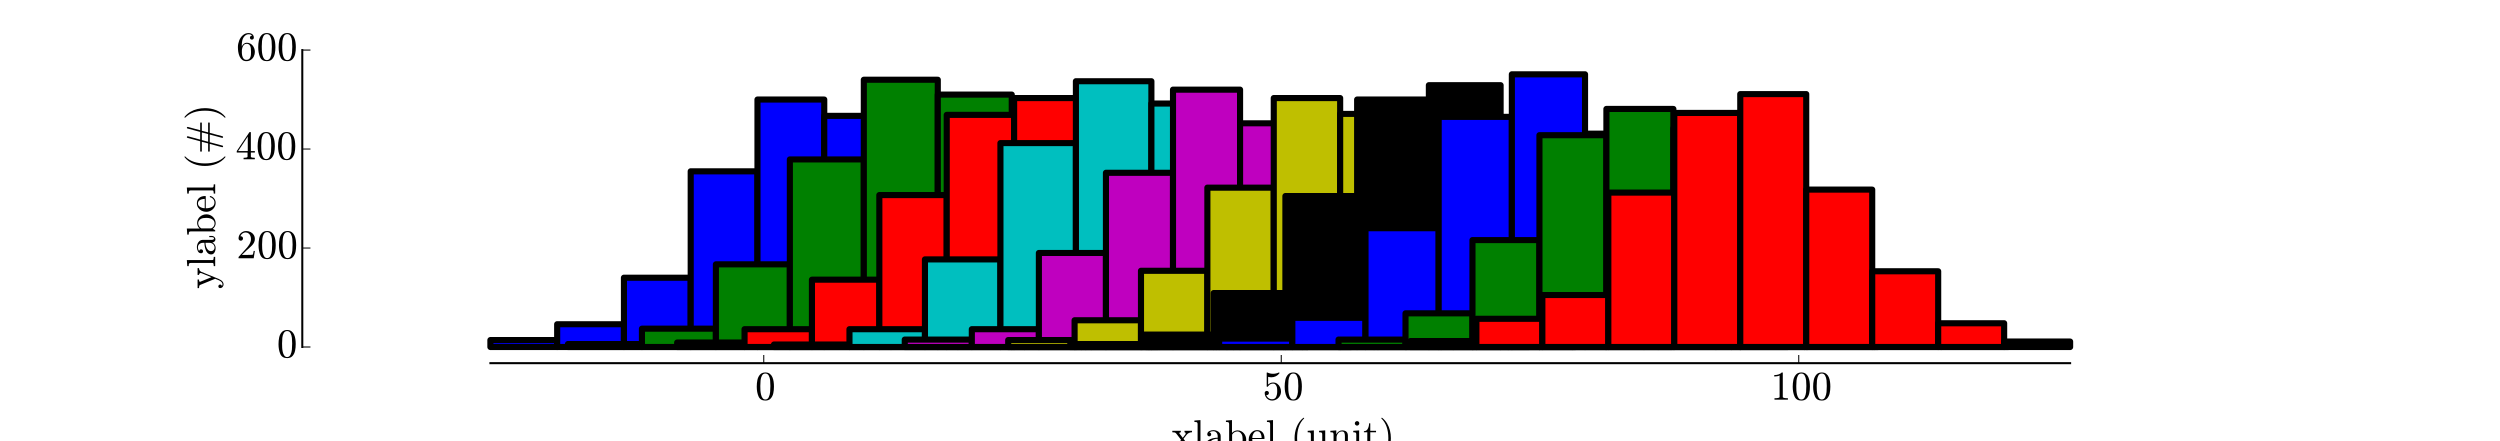 <?xml version="1.0" encoding="utf-8" standalone="no"?>
<!DOCTYPE svg PUBLIC "-//W3C//DTD SVG 1.1//EN"
  "http://www.w3.org/Graphics/SVG/1.1/DTD/svg11.dtd">
<!-- Created with matplotlib (http://matplotlib.org/) -->
<svg height="216pt" version="1.1" viewBox="0 0 1224 216" width="1224pt" xmlns="http://www.w3.org/2000/svg" xmlns:xlink="http://www.w3.org/1999/xlink">
 <defs>
  <style type="text/css">
*{stroke-linecap:butt;stroke-linejoin:round;}
  </style>
 </defs>
 <g id="figure_1">
  <g id="patch_1">
   <path d="
M0 216
L1224 216
L1224 0
L0 0
z
" style="fill:#ffffff;"/>
  </g>
  <g id="axes_1">
   <g id="patch_2">
    <path d="
M153 172.8
L1101.6 172.8
L1101.6 21.6
L153 21.6
z
" style="fill:#ffffff;"/>
   </g>
   <g id="patch_3">
    <path clip-path="url(#p1d4178a0d1)" d="
M240.099 169.892
L272.789 169.892
L272.789 166.5
L240.099 166.5
z
" style="fill:#0000ff;stroke:#000000;stroke-linejoin:miter;stroke-width:3;"/>
   </g>
   <g id="patch_4">
    <path clip-path="url(#p1d4178a0d1)" d="
M272.789 169.892
L305.479 169.892
L305.479 158.746
L272.789 158.746
z
" style="fill:#0000ff;stroke:#000000;stroke-linejoin:miter;stroke-width:3;"/>
   </g>
   <g id="patch_5">
    <path clip-path="url(#p1d4178a0d1)" d="
M305.479 169.892
L338.17 169.892
L338.17 135.969
L305.479 135.969
z
" style="fill:#0000ff;stroke:#000000;stroke-linejoin:miter;stroke-width:3;"/>
   </g>
   <g id="patch_6">
    <path clip-path="url(#p1d4178a0d1)" d="
M338.17 169.892
L370.86 169.892
L370.86 83.873
L338.17 83.873
z
" style="fill:#0000ff;stroke:#000000;stroke-linejoin:miter;stroke-width:3;"/>
   </g>
   <g id="patch_7">
    <path clip-path="url(#p1d4178a0d1)" d="
M370.86 169.892
L403.55 169.892
L403.55 48.739
L370.86 48.739
z
" style="fill:#0000ff;stroke:#000000;stroke-linejoin:miter;stroke-width:3;"/>
   </g>
   <g id="patch_8">
    <path clip-path="url(#p1d4178a0d1)" d="
M403.55 169.892
L436.241 169.892
L436.241 56.735
L403.55 56.735
z
" style="fill:#0000ff;stroke:#000000;stroke-linejoin:miter;stroke-width:3;"/>
   </g>
   <g id="patch_9">
    <path clip-path="url(#p1d4178a0d1)" d="
M436.241 169.892
L468.931 169.892
L468.931 95.019
L436.241 95.019
z
" style="fill:#0000ff;stroke:#000000;stroke-linejoin:miter;stroke-width:3;"/>
   </g>
   <g id="patch_10">
    <path clip-path="url(#p1d4178a0d1)" d="
M468.931 169.892
L501.621 169.892
L501.621 141.542
L468.931 141.542
z
" style="fill:#0000ff;stroke:#000000;stroke-linejoin:miter;stroke-width:3;"/>
   </g>
   <g id="patch_11">
    <path clip-path="url(#p1d4178a0d1)" d="
M501.621 169.892
L534.312 169.892
L534.312 158.988
L501.621 158.988
z
" style="fill:#0000ff;stroke:#000000;stroke-linejoin:miter;stroke-width:3;"/>
   </g>
   <g id="patch_12">
    <path clip-path="url(#p1d4178a0d1)" d="
M534.312 169.892
L567.002 169.892
L567.002 168.196
L534.312 168.196
z
" style="fill:#0000ff;stroke:#000000;stroke-linejoin:miter;stroke-width:3;"/>
   </g>
   <g id="patch_13">
    <path clip-path="url(#p1d4178a0d1)" d="
M278.078 169.892
L314.29 169.892
L314.29 168.438
L278.078 168.438
z
" style="fill:#008000;stroke:#000000;stroke-linejoin:miter;stroke-width:3;"/>
   </g>
   <g id="patch_14">
    <path clip-path="url(#p1d4178a0d1)" d="
M314.29 169.892
L350.503 169.892
L350.503 160.927
L314.29 160.927
z
" style="fill:#008000;stroke:#000000;stroke-linejoin:miter;stroke-width:3;"/>
   </g>
   <g id="patch_15">
    <path clip-path="url(#p1d4178a0d1)" d="
M350.503 169.892
L386.715 169.892
L386.715 129.427
L350.503 129.427
z
" style="fill:#008000;stroke:#000000;stroke-linejoin:miter;stroke-width:3;"/>
   </g>
   <g id="patch_16">
    <path clip-path="url(#p1d4178a0d1)" d="
M386.715 169.892
L422.928 169.892
L422.928 78.058
L386.715 78.058
z
" style="fill:#008000;stroke:#000000;stroke-linejoin:miter;stroke-width:3;"/>
   </g>
   <g id="patch_17">
    <path clip-path="url(#p1d4178a0d1)" d="
M422.928 169.892
L459.14 169.892
L459.14 39.046
L422.928 39.046
z
" style="fill:#008000;stroke:#000000;stroke-linejoin:miter;stroke-width:3;"/>
   </g>
   <g id="patch_18">
    <path clip-path="url(#p1d4178a0d1)" d="
M459.14 169.892
L495.353 169.892
L495.353 46.315
L459.14 46.315
z
" style="fill:#008000;stroke:#000000;stroke-linejoin:miter;stroke-width:3;"/>
   </g>
   <g id="patch_19">
    <path clip-path="url(#p1d4178a0d1)" d="
M495.353 169.892
L531.566 169.892
L531.566 108.346
L495.353 108.346
z
" style="fill:#008000;stroke:#000000;stroke-linejoin:miter;stroke-width:3;"/>
   </g>
   <g id="patch_20">
    <path clip-path="url(#p1d4178a0d1)" d="
M531.566 169.892
L567.778 169.892
L567.778 149.054
L531.566 149.054
z
" style="fill:#008000;stroke:#000000;stroke-linejoin:miter;stroke-width:3;"/>
   </g>
   <g id="patch_21">
    <path clip-path="url(#p1d4178a0d1)" d="
M567.778 169.892
L603.991 169.892
L603.991 165.531
L567.778 165.531
z
" style="fill:#008000;stroke:#000000;stroke-linejoin:miter;stroke-width:3;"/>
   </g>
   <g id="patch_22">
    <path clip-path="url(#p1d4178a0d1)" d="
M603.991 169.892
L640.203 169.892
L640.203 169.165
L603.991 169.165
z
" style="fill:#008000;stroke:#000000;stroke-linejoin:miter;stroke-width:3;"/>
   </g>
   <g id="patch_23">
    <path clip-path="url(#p1d4178a0d1)" d="
M331.535 169.892
L364.53 169.892
L364.53 167.712
L331.535 167.712
z
" style="fill:#ff0000;stroke:#000000;stroke-linejoin:miter;stroke-width:3;"/>
   </g>
   <g id="patch_24">
    <path clip-path="url(#p1d4178a0d1)" d="
M364.53 169.892
L397.526 169.892
L397.526 161.169
L364.53 161.169
z
" style="fill:#ff0000;stroke:#000000;stroke-linejoin:miter;stroke-width:3;"/>
   </g>
   <g id="patch_25">
    <path clip-path="url(#p1d4178a0d1)" d="
M397.526 169.892
L430.521 169.892
L430.521 136.938
L397.526 136.938
z
" style="fill:#ff0000;stroke:#000000;stroke-linejoin:miter;stroke-width:3;"/>
   </g>
   <g id="patch_26">
    <path clip-path="url(#p1d4178a0d1)" d="
M430.521 169.892
L463.517 169.892
L463.517 95.504
L430.521 95.504
z
" style="fill:#ff0000;stroke:#000000;stroke-linejoin:miter;stroke-width:3;"/>
   </g>
   <g id="patch_27">
    <path clip-path="url(#p1d4178a0d1)" d="
M463.517 169.892
L496.512 169.892
L496.512 56.25
L463.517 56.25
z
" style="fill:#ff0000;stroke:#000000;stroke-linejoin:miter;stroke-width:3;"/>
   </g>
   <g id="patch_28">
    <path clip-path="url(#p1d4178a0d1)" d="
M496.512 169.892
L529.507 169.892
L529.507 48.011
L496.512 48.011
z
" style="fill:#ff0000;stroke:#000000;stroke-linejoin:miter;stroke-width:3;"/>
   </g>
   <g id="patch_29">
    <path clip-path="url(#p1d4178a0d1)" d="
M529.507 169.892
L562.503 169.892
L562.503 94.05
L529.507 94.05
z
" style="fill:#ff0000;stroke:#000000;stroke-linejoin:miter;stroke-width:3;"/>
   </g>
   <g id="patch_30">
    <path clip-path="url(#p1d4178a0d1)" d="
M562.503 169.892
L595.498 169.892
L595.498 128.7
L562.503 128.7
z
" style="fill:#ff0000;stroke:#000000;stroke-linejoin:miter;stroke-width:3;"/>
   </g>
   <g id="patch_31">
    <path clip-path="url(#p1d4178a0d1)" d="
M595.498 169.892
L628.494 169.892
L628.494 158.019
L595.498 158.019
z
" style="fill:#ff0000;stroke:#000000;stroke-linejoin:miter;stroke-width:3;"/>
   </g>
   <g id="patch_32">
    <path clip-path="url(#p1d4178a0d1)" d="
M628.494 169.892
L661.489 169.892
L661.489 167.954
L628.494 167.954
z
" style="fill:#ff0000;stroke:#000000;stroke-linejoin:miter;stroke-width:3;"/>
   </g>
   <g id="patch_33">
    <path clip-path="url(#p1d4178a0d1)" d="
M378.943 169.892
L415.899 169.892
L415.899 168.681
L378.943 168.681
z
" style="fill:#00bfbf;stroke:#000000;stroke-linejoin:miter;stroke-width:3;"/>
   </g>
   <g id="patch_34">
    <path clip-path="url(#p1d4178a0d1)" d="
M415.899 169.892
L452.854 169.892
L452.854 161.169
L415.899 161.169
z
" style="fill:#00bfbf;stroke:#000000;stroke-linejoin:miter;stroke-width:3;"/>
   </g>
   <g id="patch_35">
    <path clip-path="url(#p1d4178a0d1)" d="
M452.854 169.892
L489.81 169.892
L489.81 127.004
L452.854 127.004
z
" style="fill:#00bfbf;stroke:#000000;stroke-linejoin:miter;stroke-width:3;"/>
   </g>
   <g id="patch_36">
    <path clip-path="url(#p1d4178a0d1)" d="
M489.81 169.892
L526.765 169.892
L526.765 70.061
L489.81 70.061
z
" style="fill:#00bfbf;stroke:#000000;stroke-linejoin:miter;stroke-width:3;"/>
   </g>
   <g id="patch_37">
    <path clip-path="url(#p1d4178a0d1)" d="
M526.765 169.892
L563.721 169.892
L563.721 39.773
L526.765 39.773
z
" style="fill:#00bfbf;stroke:#000000;stroke-linejoin:miter;stroke-width:3;"/>
   </g>
   <g id="patch_38">
    <path clip-path="url(#p1d4178a0d1)" d="
M563.721 169.892
L600.676 169.892
L600.676 50.677
L563.721 50.677
z
" style="fill:#00bfbf;stroke:#000000;stroke-linejoin:miter;stroke-width:3;"/>
   </g>
   <g id="patch_39">
    <path clip-path="url(#p1d4178a0d1)" d="
M600.676 169.892
L637.632 169.892
L637.632 108.588
L600.676 108.588
z
" style="fill:#00bfbf;stroke:#000000;stroke-linejoin:miter;stroke-width:3;"/>
   </g>
   <g id="patch_40">
    <path clip-path="url(#p1d4178a0d1)" d="
M637.632 169.892
L674.587 169.892
L674.587 151.962
L637.632 151.962
z
" style="fill:#00bfbf;stroke:#000000;stroke-linejoin:miter;stroke-width:3;"/>
   </g>
   <g id="patch_41">
    <path clip-path="url(#p1d4178a0d1)" d="
M674.587 169.892
L711.543 169.892
L711.543 166.742
L674.587 166.742
z
" style="fill:#00bfbf;stroke:#000000;stroke-linejoin:miter;stroke-width:3;"/>
   </g>
   <g id="patch_42">
    <path clip-path="url(#p1d4178a0d1)" d="
M711.543 169.892
L748.498 169.892
L748.498 169.65
L711.543 169.65
z
" style="fill:#00bfbf;stroke:#000000;stroke-linejoin:miter;stroke-width:3;"/>
   </g>
   <g id="patch_43">
    <path clip-path="url(#p1d4178a0d1)" d="
M442.971 169.892
L475.804 169.892
L475.804 166.258
L442.971 166.258
z
" style="fill:#bf00bf;stroke:#000000;stroke-linejoin:miter;stroke-width:3;"/>
   </g>
   <g id="patch_44">
    <path clip-path="url(#p1d4178a0d1)" d="
M475.804 169.892
L508.637 169.892
L508.637 161.169
L475.804 161.169
z
" style="fill:#bf00bf;stroke:#000000;stroke-linejoin:miter;stroke-width:3;"/>
   </g>
   <g id="patch_45">
    <path clip-path="url(#p1d4178a0d1)" d="
M508.637 169.892
L541.47 169.892
L541.47 123.854
L508.637 123.854
z
" style="fill:#bf00bf;stroke:#000000;stroke-linejoin:miter;stroke-width:3;"/>
   </g>
   <g id="patch_46">
    <path clip-path="url(#p1d4178a0d1)" d="
M541.47 169.892
L574.302 169.892
L574.302 84.6
L541.47 84.6
z
" style="fill:#bf00bf;stroke:#000000;stroke-linejoin:miter;stroke-width:3;"/>
   </g>
   <g id="patch_47">
    <path clip-path="url(#p1d4178a0d1)" d="
M574.302 169.892
L607.135 169.892
L607.135 43.892
L574.302 43.892
z
" style="fill:#bf00bf;stroke:#000000;stroke-linejoin:miter;stroke-width:3;"/>
   </g>
   <g id="patch_48">
    <path clip-path="url(#p1d4178a0d1)" d="
M607.135 169.892
L639.968 169.892
L639.968 60.369
L607.135 60.369
z
" style="fill:#bf00bf;stroke:#000000;stroke-linejoin:miter;stroke-width:3;"/>
   </g>
   <g id="patch_49">
    <path clip-path="url(#p1d4178a0d1)" d="
M639.968 169.892
L672.8 169.892
L672.8 105.438
L639.968 105.438
z
" style="fill:#bf00bf;stroke:#000000;stroke-linejoin:miter;stroke-width:3;"/>
   </g>
   <g id="patch_50">
    <path clip-path="url(#p1d4178a0d1)" d="
M672.8 169.892
L705.633 169.892
L705.633 139.119
L672.8 139.119
z
" style="fill:#bf00bf;stroke:#000000;stroke-linejoin:miter;stroke-width:3;"/>
   </g>
   <g id="patch_51">
    <path clip-path="url(#p1d4178a0d1)" d="
M705.633 169.892
L738.466 169.892
L738.466 160.927
L705.633 160.927
z
" style="fill:#bf00bf;stroke:#000000;stroke-linejoin:miter;stroke-width:3;"/>
   </g>
   <g id="patch_52">
    <path clip-path="url(#p1d4178a0d1)" d="
M738.466 169.892
L771.298 169.892
L771.298 168.681
L738.466 168.681
z
" style="fill:#bf00bf;stroke:#000000;stroke-linejoin:miter;stroke-width:3;"/>
   </g>
   <g id="patch_53">
    <path clip-path="url(#p1d4178a0d1)" d="
M493.616 169.892
L526.121 169.892
L526.121 166.5
L493.616 166.5
z
" style="fill:#bfbf00;stroke:#000000;stroke-linejoin:miter;stroke-width:3;"/>
   </g>
   <g id="patch_54">
    <path clip-path="url(#p1d4178a0d1)" d="
M526.121 169.892
L558.626 169.892
L558.626 156.808
L526.121 156.808
z
" style="fill:#bfbf00;stroke:#000000;stroke-linejoin:miter;stroke-width:3;"/>
   </g>
   <g id="patch_55">
    <path clip-path="url(#p1d4178a0d1)" d="
M558.626 169.892
L591.13 169.892
L591.13 132.577
L558.626 132.577
z
" style="fill:#bfbf00;stroke:#000000;stroke-linejoin:miter;stroke-width:3;"/>
   </g>
   <g id="patch_56">
    <path clip-path="url(#p1d4178a0d1)" d="
M591.13 169.892
L623.635 169.892
L623.635 91.869
L591.13 91.869
z
" style="fill:#bfbf00;stroke:#000000;stroke-linejoin:miter;stroke-width:3;"/>
   </g>
   <g id="patch_57">
    <path clip-path="url(#p1d4178a0d1)" d="
M623.635 169.892
L656.14 169.892
L656.14 48.011
L623.635 48.011
z
" style="fill:#bfbf00;stroke:#000000;stroke-linejoin:miter;stroke-width:3;"/>
   </g>
   <g id="patch_58">
    <path clip-path="url(#p1d4178a0d1)" d="
M656.14 169.892
L688.644 169.892
L688.644 55.765
L656.14 55.765
z
" style="fill:#bfbf00;stroke:#000000;stroke-linejoin:miter;stroke-width:3;"/>
   </g>
   <g id="patch_59">
    <path clip-path="url(#p1d4178a0d1)" d="
M688.644 169.892
L721.149 169.892
L721.149 96.231
L688.644 96.231
z
" style="fill:#bfbf00;stroke:#000000;stroke-linejoin:miter;stroke-width:3;"/>
   </g>
   <g id="patch_60">
    <path clip-path="url(#p1d4178a0d1)" d="
M721.149 169.892
L753.653 169.892
L753.653 137.908
L721.149 137.908
z
" style="fill:#bfbf00;stroke:#000000;stroke-linejoin:miter;stroke-width:3;"/>
   </g>
   <g id="patch_61">
    <path clip-path="url(#p1d4178a0d1)" d="
M753.653 169.892
L786.158 169.892
L786.158 160.685
L753.653 160.685
z
" style="fill:#bfbf00;stroke:#000000;stroke-linejoin:miter;stroke-width:3;"/>
   </g>
   <g id="patch_62">
    <path clip-path="url(#p1d4178a0d1)" d="
M786.158 169.892
L818.663 169.892
L818.663 167.954
L786.158 167.954
z
" style="fill:#bfbf00;stroke:#000000;stroke-linejoin:miter;stroke-width:3;"/>
   </g>
   <g id="patch_63">
    <path clip-path="url(#p1d4178a0d1)" d="
M523.978 169.892
L559.098 169.892
L559.098 168.438
L523.978 168.438
z
" style="stroke:#000000;stroke-linejoin:miter;stroke-width:3;"/>
   </g>
   <g id="patch_64">
    <path clip-path="url(#p1d4178a0d1)" d="
M559.098 169.892
L594.218 169.892
L594.218 163.835
L559.098 163.835
z
" style="stroke:#000000;stroke-linejoin:miter;stroke-width:3;"/>
   </g>
   <g id="patch_65">
    <path clip-path="url(#p1d4178a0d1)" d="
M594.218 169.892
L629.338 169.892
L629.338 143.481
L594.218 143.481
z
" style="stroke:#000000;stroke-linejoin:miter;stroke-width:3;"/>
   </g>
   <g id="patch_66">
    <path clip-path="url(#p1d4178a0d1)" d="
M629.338 169.892
L664.458 169.892
L664.458 95.989
L629.338 95.989
z
" style="stroke:#000000;stroke-linejoin:miter;stroke-width:3;"/>
   </g>
   <g id="patch_67">
    <path clip-path="url(#p1d4178a0d1)" d="
M664.458 169.892
L699.577 169.892
L699.577 48.739
L664.458 48.739
z
" style="stroke:#000000;stroke-linejoin:miter;stroke-width:3;"/>
   </g>
   <g id="patch_68">
    <path clip-path="url(#p1d4178a0d1)" d="
M699.577 169.892
L734.697 169.892
L734.697 41.712
L699.577 41.712
z
" style="stroke:#000000;stroke-linejoin:miter;stroke-width:3;"/>
   </g>
   <g id="patch_69">
    <path clip-path="url(#p1d4178a0d1)" d="
M734.697 169.892
L769.817 169.892
L769.817 85.811
L734.697 85.811
z
" style="stroke:#000000;stroke-linejoin:miter;stroke-width:3;"/>
   </g>
   <g id="patch_70">
    <path clip-path="url(#p1d4178a0d1)" d="
M769.817 169.892
L804.937 169.892
L804.937 136.454
L769.817 136.454
z
" style="stroke:#000000;stroke-linejoin:miter;stroke-width:3;"/>
   </g>
   <g id="patch_71">
    <path clip-path="url(#p1d4178a0d1)" d="
M804.937 169.892
L840.057 169.892
L840.057 162.138
L804.937 162.138
z
" style="stroke:#000000;stroke-linejoin:miter;stroke-width:3;"/>
   </g>
   <g id="patch_72">
    <path clip-path="url(#p1d4178a0d1)" d="
M840.057 169.892
L875.177 169.892
L875.177 167.712
L840.057 167.712
z
" style="stroke:#000000;stroke-linejoin:miter;stroke-width:3;"/>
   </g>
   <g id="patch_73">
    <path clip-path="url(#p1d4178a0d1)" d="
M561.069 169.892
L596.896 169.892
L596.896 169.65
L561.069 169.65
z
" style="fill:#0000ff;stroke:#000000;stroke-linejoin:miter;stroke-width:3;"/>
   </g>
   <g id="patch_74">
    <path clip-path="url(#p1d4178a0d1)" d="
M596.896 169.892
L632.723 169.892
L632.723 165.773
L596.896 165.773
z
" style="fill:#0000ff;stroke:#000000;stroke-linejoin:miter;stroke-width:3;"/>
   </g>
   <g id="patch_75">
    <path clip-path="url(#p1d4178a0d1)" d="
M632.723 169.892
L668.55 169.892
L668.55 155.596
L632.723 155.596
z
" style="fill:#0000ff;stroke:#000000;stroke-linejoin:miter;stroke-width:3;"/>
   </g>
   <g id="patch_76">
    <path clip-path="url(#p1d4178a0d1)" d="
M668.55 169.892
L704.378 169.892
L704.378 111.738
L668.55 111.738
z
" style="fill:#0000ff;stroke:#000000;stroke-linejoin:miter;stroke-width:3;"/>
   </g>
   <g id="patch_77">
    <path clip-path="url(#p1d4178a0d1)" d="
M704.378 169.892
L740.205 169.892
L740.205 57.219
L704.378 57.219
z
" style="fill:#0000ff;stroke:#000000;stroke-linejoin:miter;stroke-width:3;"/>
   </g>
   <g id="patch_78">
    <path clip-path="url(#p1d4178a0d1)" d="
M740.205 169.892
L776.032 169.892
L776.032 36.381
L740.205 36.381
z
" style="fill:#0000ff;stroke:#000000;stroke-linejoin:miter;stroke-width:3;"/>
   </g>
   <g id="patch_79">
    <path clip-path="url(#p1d4178a0d1)" d="
M776.032 169.892
L811.859 169.892
L811.859 65.458
L776.032 65.458
z
" style="fill:#0000ff;stroke:#000000;stroke-linejoin:miter;stroke-width:3;"/>
   </g>
   <g id="patch_80">
    <path clip-path="url(#p1d4178a0d1)" d="
M811.859 169.892
L847.686 169.892
L847.686 127.731
L811.859 127.731
z
" style="fill:#0000ff;stroke:#000000;stroke-linejoin:miter;stroke-width:3;"/>
   </g>
   <g id="patch_81">
    <path clip-path="url(#p1d4178a0d1)" d="
M847.686 169.892
L883.513 169.892
L883.513 157.05
L847.686 157.05
z
" style="fill:#0000ff;stroke:#000000;stroke-linejoin:miter;stroke-width:3;"/>
   </g>
   <g id="patch_82">
    <path clip-path="url(#p1d4178a0d1)" d="
M883.513 169.892
L919.34 169.892
L919.34 167.712
L883.513 167.712
z
" style="fill:#0000ff;stroke:#000000;stroke-linejoin:miter;stroke-width:3;"/>
   </g>
   <g id="patch_83">
    <path clip-path="url(#p1d4178a0d1)" d="
M655.35 169.892
L688.136 169.892
L688.136 166.258
L655.35 166.258
z
" style="fill:#008000;stroke:#000000;stroke-linejoin:miter;stroke-width:3;"/>
   </g>
   <g id="patch_84">
    <path clip-path="url(#p1d4178a0d1)" d="
M688.136 169.892
L720.922 169.892
L720.922 153.415
L688.136 153.415
z
" style="fill:#008000;stroke:#000000;stroke-linejoin:miter;stroke-width:3;"/>
   </g>
   <g id="patch_85">
    <path clip-path="url(#p1d4178a0d1)" d="
M720.922 169.892
L753.708 169.892
L753.708 117.554
L720.922 117.554
z
" style="fill:#008000;stroke:#000000;stroke-linejoin:miter;stroke-width:3;"/>
   </g>
   <g id="patch_86">
    <path clip-path="url(#p1d4178a0d1)" d="
M753.708 169.892
L786.494 169.892
L786.494 66.185
L753.708 66.185
z
" style="fill:#008000;stroke:#000000;stroke-linejoin:miter;stroke-width:3;"/>
   </g>
   <g id="patch_87">
    <path clip-path="url(#p1d4178a0d1)" d="
M786.494 169.892
L819.279 169.892
L819.279 53.342
L786.494 53.342
z
" style="fill:#008000;stroke:#000000;stroke-linejoin:miter;stroke-width:3;"/>
   </g>
   <g id="patch_88">
    <path clip-path="url(#p1d4178a0d1)" d="
M819.279 169.892
L852.065 169.892
L852.065 62.792
L819.279 62.792
z
" style="fill:#008000;stroke:#000000;stroke-linejoin:miter;stroke-width:3;"/>
   </g>
   <g id="patch_89">
    <path clip-path="url(#p1d4178a0d1)" d="
M852.065 169.892
L884.851 169.892
L884.851 113.677
L852.065 113.677
z
" style="fill:#008000;stroke:#000000;stroke-linejoin:miter;stroke-width:3;"/>
   </g>
   <g id="patch_90">
    <path clip-path="url(#p1d4178a0d1)" d="
M884.851 169.892
L917.637 169.892
L917.637 147.6
L884.851 147.6
z
" style="fill:#008000;stroke:#000000;stroke-linejoin:miter;stroke-width:3;"/>
   </g>
   <g id="patch_91">
    <path clip-path="url(#p1d4178a0d1)" d="
M917.637 169.892
L950.423 169.892
L950.423 164.562
L917.637 164.562
z
" style="fill:#008000;stroke:#000000;stroke-linejoin:miter;stroke-width:3;"/>
   </g>
   <g id="patch_92">
    <path clip-path="url(#p1d4178a0d1)" d="
M950.423 169.892
L983.209 169.892
L983.209 168.923
L950.423 168.923
z
" style="fill:#008000;stroke:#000000;stroke-linejoin:miter;stroke-width:3;"/>
   </g>
   <g id="patch_93">
    <path clip-path="url(#p1d4178a0d1)" d="
M690.537 169.892
L722.837 169.892
L722.837 166.985
L690.537 166.985
z
" style="fill:#ff0000;stroke:#000000;stroke-linejoin:miter;stroke-width:3;"/>
   </g>
   <g id="patch_94">
    <path clip-path="url(#p1d4178a0d1)" d="
M722.837 169.892
L755.136 169.892
L755.136 156.081
L722.837 156.081
z
" style="fill:#ff0000;stroke:#000000;stroke-linejoin:miter;stroke-width:3;"/>
   </g>
   <g id="patch_95">
    <path clip-path="url(#p1d4178a0d1)" d="
M755.136 169.892
L787.435 169.892
L787.435 144.45
L755.136 144.45
z
" style="fill:#ff0000;stroke:#000000;stroke-linejoin:miter;stroke-width:3;"/>
   </g>
   <g id="patch_96">
    <path clip-path="url(#p1d4178a0d1)" d="
M787.435 169.892
L819.735 169.892
L819.735 94.292
L787.435 94.292
z
" style="fill:#ff0000;stroke:#000000;stroke-linejoin:miter;stroke-width:3;"/>
   </g>
   <g id="patch_97">
    <path clip-path="url(#p1d4178a0d1)" d="
M819.735 169.892
L852.034 169.892
L852.034 55.281
L819.735 55.281
z
" style="fill:#ff0000;stroke:#000000;stroke-linejoin:miter;stroke-width:3;"/>
   </g>
   <g id="patch_98">
    <path clip-path="url(#p1d4178a0d1)" d="
M852.034 169.892
L884.333 169.892
L884.333 46.073
L852.034 46.073
z
" style="fill:#ff0000;stroke:#000000;stroke-linejoin:miter;stroke-width:3;"/>
   </g>
   <g id="patch_99">
    <path clip-path="url(#p1d4178a0d1)" d="
M884.333 169.892
L916.632 169.892
L916.632 92.838
L884.333 92.838
z
" style="fill:#ff0000;stroke:#000000;stroke-linejoin:miter;stroke-width:3;"/>
   </g>
   <g id="patch_100">
    <path clip-path="url(#p1d4178a0d1)" d="
M916.632 169.892
L948.932 169.892
L948.932 132.819
L916.632 132.819
z
" style="fill:#ff0000;stroke:#000000;stroke-linejoin:miter;stroke-width:3;"/>
   </g>
   <g id="patch_101">
    <path clip-path="url(#p1d4178a0d1)" d="
M948.932 169.892
L981.231 169.892
L981.231 158.262
L948.932 158.262
z
" style="fill:#ff0000;stroke:#000000;stroke-linejoin:miter;stroke-width:3;"/>
   </g>
   <g id="patch_102">
    <path clip-path="url(#p1d4178a0d1)" d="
M981.231 169.892
L1013.53 169.892
L1013.53 167.227
L981.231 167.227
z
" style="fill:#ff0000;stroke:#000000;stroke-linejoin:miter;stroke-width:3;"/>
   </g>
   <g id="patch_103">
    <path d="
M153 21.6
L1101.6 21.6" style="fill:none;"/>
   </g>
   <g id="patch_104">
    <path d="
M1101.6 172.8
L1101.6 21.6" style="fill:none;"/>
   </g>
   <g id="patch_105">
    <path d="
M240.099 177.8
L1013.53 177.8" style="fill:none;stroke:#000000;stroke-linecap:square;stroke-linejoin:miter;"/>
   </g>
   <g id="patch_106">
    <path d="
M148 169.892
L148 24.508" style="fill:none;stroke:#000000;stroke-linecap:square;stroke-linejoin:miter;"/>
   </g>
   <g id="matplotlib.axis_1">
    <g id="xtick_1">
     <g id="line2d_1">
      <defs>
       <path d="
M0 0
L0 -4" id="m93b0483c22" style="stroke:#000000;stroke-width:0.5;"/>
      </defs>
      <g>
       <use style="stroke:#000000;stroke-width:0.5;" x="373.935" xlink:href="#m93b0483c22" y="177.8"/>
      </g>
     </g>
     <g id="text_1">
      <!-- 0 -->
      <defs>
       <path d="
M25 -2.203
Q12.75 -2.203 8.328 7.875
Q3.906 17.969 3.906 31.891
Q3.906 40.578 5.484 48.234
Q7.078 55.906 11.781 61.25
Q16.5 66.609 25 66.609
Q31.594 66.609 35.781 63.375
Q39.984 60.156 42.188 55.047
Q44.391 49.953 45.188 44.109
Q46 38.281 46 31.891
Q46 23.297 44.406 15.797
Q42.828 8.297 38.188 3.047
Q33.547 -2.203 25 -2.203
M25 0.391
Q30.562 0.391 33.297 6.094
Q36.031 11.812 36.672 18.75
Q37.312 25.688 37.312 33.5
Q37.312 41.016 36.672 47.359
Q36.031 53.719 33.312 58.859
Q30.609 64.016 25 64.016
Q19.344 64.016 16.609 58.828
Q13.875 53.656 13.234 47.328
Q12.594 41.016 12.594 33.5
Q12.594 27.938 12.859 23
Q13.141 18.062 14.312 12.812
Q15.484 7.562 18.094 3.969
Q20.703 0.391 25 0.391" id="Cmr10-30"/>
      </defs>
      <g transform="translate(369.725 195.678)scale(0.2 -0.2)">
       <use xlink:href="#Cmr10-30"/>
      </g>
     </g>
    </g>
    <g id="xtick_2">
     <g id="line2d_2">
      <g>
       <use style="stroke:#000000;stroke-width:0.5;" x="627.3" xlink:href="#m93b0483c22" y="177.8"/>
      </g>
     </g>
     <g id="text_2">
      <!-- 50 -->
      <defs>
       <path d="
M8.688 11.375
Q9.719 8.453 11.844 6.047
Q13.969 3.656 16.875 2.312
Q19.781 0.984 22.906 0.984
Q30.125 0.984 32.859 6.594
Q35.594 12.203 35.594 20.219
Q35.594 23.688 35.469 26.047
Q35.359 28.422 34.812 30.609
Q33.891 34.125 31.562 36.766
Q29.25 39.406 25.875 39.406
Q22.516 39.406 20.094 38.375
Q17.672 37.359 16.156 35.984
Q14.656 34.625 13.484 33.109
Q12.312 31.594 12.016 31.5
L10.891 31.5
Q10.641 31.5 10.266 31.812
Q9.906 32.125 9.906 32.422
L9.906 65.828
Q9.906 66.062 10.219 66.328
Q10.547 66.609 10.891 66.609
L11.188 66.609
Q17.922 63.375 25.484 63.375
Q32.906 63.375 39.797 66.609
L40.094 66.609
Q40.438 66.609 40.719 66.359
Q41.016 66.109 41.016 65.828
L41.016 64.891
Q41.016 64.406 40.828 64.406
Q37.406 59.859 32.25 57.312
Q27.094 54.781 21.578 54.781
Q17.578 54.781 13.375 55.906
L13.375 37.016
Q16.703 39.703 19.312 40.844
Q21.922 42 25.984 42
Q31.5 42 35.859 38.812
Q40.234 35.641 42.578 30.531
Q44.922 25.438 44.922 20.125
Q44.922 14.109 41.969 8.984
Q39.016 3.859 33.938 0.828
Q28.859 -2.203 22.906 -2.203
Q17.969 -2.203 13.844 0.328
Q9.719 2.875 7.344 7.172
Q4.984 11.469 4.984 16.312
Q4.984 18.562 6.438 19.969
Q7.906 21.391 10.109 21.391
Q12.312 21.391 13.797 19.938
Q15.281 18.5 15.281 16.312
Q15.281 14.156 13.797 12.672
Q12.312 11.188 10.109 11.188
Q9.766 11.188 9.328 11.25
Q8.891 11.328 8.688 11.375" id="Cmr10-35"/>
      </defs>
      <g transform="translate(618.198 195.678)scale(0.2 -0.2)">
       <use xlink:href="#Cmr10-35"/>
       <use x="50.0" xlink:href="#Cmr10-30"/>
      </g>
     </g>
    </g>
    <g id="xtick_3">
     <g id="line2d_3">
      <g>
       <use style="stroke:#000000;stroke-width:0.5;" x="880.665" xlink:href="#m93b0483c22" y="177.8"/>
      </g>
     </g>
     <g id="text_3">
      <!-- 100 -->
      <defs>
       <path d="
M9.281 0
L9.281 3.516
Q21.781 3.516 21.781 6.688
L21.781 59.188
Q16.609 56.688 8.688 56.688
L8.688 60.203
Q20.953 60.203 27.203 66.609
L28.609 66.609
Q28.953 66.609 29.266 66.328
Q29.594 66.062 29.594 65.719
L29.594 6.688
Q29.594 3.516 42.094 3.516
L42.094 0
z
" id="Cmr10-31"/>
      </defs>
      <g transform="translate(866.934 195.678)scale(0.2 -0.2)">
       <use xlink:href="#Cmr10-31"/>
       <use x="50.0" xlink:href="#Cmr10-30"/>
       <use x="100.0" xlink:href="#Cmr10-30"/>
      </g>
     </g>
    </g>
    <g id="text_4">
     <!-- xlabel (unit) -->
     <defs>
      <path id="Cmr10-20"/>
      <path d="
M31 -24.812
Q25.438 -20.406 21.406 -14.719
Q17.391 -9.031 14.812 -2.578
Q12.25 3.859 10.984 10.891
Q9.719 17.922 9.719 25
Q9.719 32.172 10.984 39.203
Q12.25 46.234 14.859 52.734
Q17.484 59.234 21.531 64.891
Q25.594 70.562 31 74.812
Q31 75 31.5 75
L32.422 75
Q32.719 75 32.953 74.734
Q33.203 74.469 33.203 74.125
Q33.203 73.688 33.016 73.484
Q28.125 68.703 24.875 63.234
Q21.625 57.766 19.641 51.578
Q17.672 45.406 16.797 38.781
Q15.922 32.172 15.922 25
Q15.922 -6.781 32.906 -23.297
Q33.203 -23.578 33.203 -24.125
Q33.203 -24.359 32.938 -24.672
Q32.672 -25 32.422 -25
L31.5 -25
Q31 -25 31 -24.812" id="Cmr10-28"/>
      <path d="
M2.984 0
L2.984 3.516
Q6.391 3.516 8.594 4.047
Q10.797 4.594 10.797 6.688
L10.797 33.984
Q10.797 36.672 9.984 37.859
Q9.188 39.062 7.672 39.328
Q6.156 39.594 2.984 39.594
L2.984 43.109
L17.484 44.188
L17.484 34.422
Q19.484 38.719 23.406 41.453
Q27.344 44.188 31.984 44.188
Q38.922 44.188 42.406 40.859
Q45.906 37.547 45.906 30.719
L45.906 6.688
Q45.906 4.594 48.094 4.047
Q50.297 3.516 53.719 3.516
L53.719 0
L30.812 0
L30.812 3.516
Q34.234 3.516 36.422 4.047
Q38.625 4.594 38.625 6.688
L38.625 30.422
Q38.625 35.297 37.203 38.453
Q35.797 41.609 31.391 41.609
Q25.594 41.609 21.844 36.969
Q18.109 32.328 18.109 26.422
L18.109 6.688
Q18.109 4.594 20.312 4.047
Q22.516 3.516 25.875 3.516
L25.875 0
z
" id="Cmr10-6e"/>
      <path d="
M6.5 -25
Q5.609 -25 5.609 -24.125
Q5.609 -23.688 5.812 -23.484
Q22.906 -6.781 22.906 25
Q22.906 56.781 6 73.297
Q5.609 73.531 5.609 74.125
Q5.609 74.469 5.875 74.734
Q6.156 75 6.5 75
L7.422 75
Q7.719 75 7.906 74.812
Q15.094 69.141 19.875 61.031
Q24.656 52.938 26.875 43.75
Q29.109 34.578 29.109 25
Q29.109 17.922 27.906 11.062
Q26.703 4.203 24.094 -2.453
Q21.484 -9.125 17.484 -14.766
Q13.484 -20.406 7.906 -24.812
Q7.719 -25 7.422 -25
z
" id="Cmr10-29"/>
      <path d="
M3.078 0
L3.078 3.516
Q6.5 3.516 8.688 4.047
Q10.891 4.594 10.891 6.688
L10.891 59.188
Q10.891 61.859 10.078 63.062
Q9.281 64.266 7.766 64.531
Q6.25 64.797 3.078 64.797
L3.078 68.312
L17.922 69.391
L17.922 6.688
Q17.922 4.594 20.109 4.047
Q22.312 3.516 25.688 3.516
L25.688 0
z
" id="Cmr10-6c"/>
      <path d="
M3.078 0
L3.078 3.516
Q6.5 3.516 8.688 4.047
Q10.891 4.594 10.891 6.688
L10.891 33.984
Q10.891 37.844 9.391 38.719
Q7.906 39.594 3.516 39.594
L3.516 43.109
L17.922 44.188
L17.922 6.688
Q17.922 4.594 19.828 4.047
Q21.734 3.516 24.906 3.516
L24.906 0
z

M7.328 61.375
Q7.328 63.578 8.984 65.234
Q10.641 66.891 12.797 66.891
Q14.203 66.891 15.516 66.156
Q16.844 65.438 17.578 64.109
Q18.312 62.797 18.312 61.375
Q18.312 59.234 16.641 57.562
Q14.984 55.906 12.797 55.906
Q10.641 55.906 8.984 57.562
Q7.328 59.234 7.328 61.375" id="Cmr10-69"/>
      <path d="
M1.219 0
L1.219 3.516
Q5.031 3.516 8.391 5
Q11.766 6.5 14.109 9.422
L23.188 21
L11.375 36.375
Q9.625 38.578 7.547 39.078
Q5.469 39.594 1.703 39.594
L1.703 43.109
L22.516 43.109
L22.516 39.594
Q21.188 39.594 20.031 39
Q18.891 38.422 18.891 37.312
Q18.891 36.922 19.188 36.375
L27.203 25.984
L33.203 33.688
Q34.422 35.156 34.422 36.625
Q34.422 37.844 33.609 38.719
Q32.812 39.594 31.5 39.594
L31.5 43.109
L49.906 43.109
L49.906 39.594
Q46.047 39.594 42.656 38.109
Q39.266 36.625 36.922 33.688
L29 23.578
L41.797 6.688
Q43.703 4.5 45.75 4
Q47.797 3.516 51.609 3.516
L51.609 0
L30.812 0
L30.812 3.516
Q32.031 3.516 33.156 4.094
Q34.281 4.688 34.281 5.812
Q34.281 6.25 33.984 6.688
L25 18.609
L17.828 9.422
Q16.703 8.156 16.703 6.5
Q16.703 5.281 17.531 4.391
Q18.359 3.516 19.484 3.516
L19.484 0
z
" id="Cmr10-78"/>
      <path d="
M24.906 -1.125
Q18.797 -1.125 13.688 2.078
Q8.594 5.281 5.688 10.625
Q2.781 15.969 2.781 21.922
Q2.781 27.781 5.438 33.047
Q8.109 38.328 12.859 41.578
Q17.625 44.828 23.484 44.828
Q28.078 44.828 31.469 43.281
Q34.859 41.75 37.062 39.016
Q39.266 36.281 40.375 32.562
Q41.5 28.859 41.5 24.422
Q41.5 23.094 40.484 23.094
L11.531 23.094
L11.531 22.016
Q11.531 13.719 14.875 7.766
Q18.219 1.812 25.781 1.812
Q28.859 1.812 31.469 3.172
Q34.078 4.547 36 6.984
Q37.938 9.422 38.625 12.203
Q38.719 12.547 38.984 12.812
Q39.266 13.094 39.594 13.094
L40.484 13.094
Q41.5 13.094 41.5 11.812
Q40.094 6.156 35.406 2.516
Q30.719 -1.125 24.906 -1.125
M11.625 25.594
L34.422 25.594
Q34.422 29.344 33.375 33.203
Q32.328 37.062 29.875 39.625
Q27.438 42.188 23.484 42.188
Q17.828 42.188 14.719 36.891
Q11.625 31.594 11.625 25.594" id="Cmr10-65"/>
      <path d="
M10.797 11.922
L10.797 33.984
Q10.797 36.672 9.984 37.859
Q9.188 39.062 7.672 39.328
Q6.156 39.594 2.984 39.594
L2.984 43.109
L18.109 44.188
L18.109 11.922
Q18.109 8.016 18.672 5.828
Q19.234 3.656 21.062 2.578
Q22.906 1.516 26.906 1.516
Q32.281 1.516 35.453 6
Q38.625 10.5 38.625 16.219
L38.625 33.984
Q38.625 36.672 37.797 37.859
Q36.969 39.062 35.469 39.328
Q33.984 39.594 30.812 39.594
L30.812 43.109
L45.906 44.188
L45.906 9.078
Q45.906 6.453 46.703 5.25
Q47.516 4.047 49.016 3.781
Q50.531 3.516 53.719 3.516
L53.719 0
L38.922 -1.125
L38.922 7.328
Q37.062 3.562 33.734 1.219
Q30.422 -1.125 26.422 -1.125
Q19.234 -1.125 15.016 1.922
Q10.797 4.984 10.797 11.922" id="Cmr10-75"/>
      <path d="
M10.203 12.016
L10.203 39.594
L1.906 39.594
L1.906 42.188
Q8.453 42.188 11.516 48.281
Q14.594 54.391 14.594 61.531
L17.484 61.531
L17.484 43.109
L31.594 43.109
L31.594 39.594
L17.484 39.594
L17.484 12.203
Q17.484 8.062 18.875 4.938
Q20.266 1.812 23.875 1.812
Q27.297 1.812 28.812 5.109
Q30.328 8.406 30.328 12.203
L30.328 18.109
L33.203 18.109
L33.203 12.016
Q33.203 8.891 32.047 5.828
Q30.906 2.781 28.656 0.828
Q26.422 -1.125 23.188 -1.125
Q17.188 -1.125 13.688 2.469
Q10.203 6.062 10.203 12.016" id="Cmr10-74"/>
      <path d="
M4 9.812
Q4 15.766 8.688 19.5
Q13.375 23.25 19.938 24.781
Q26.516 26.312 32.422 26.312
L32.422 30.422
Q32.422 33.297 31.156 36
Q29.891 38.719 27.484 40.453
Q25.094 42.188 22.219 42.188
Q15.578 42.188 12.109 39.203
Q14.016 39.203 15.25 37.766
Q16.5 36.328 16.5 34.422
Q16.5 32.422 15.078 31
Q13.672 29.594 11.719 29.594
Q9.719 29.594 8.297 31
Q6.891 32.422 6.891 34.422
Q6.891 39.703 11.672 42.266
Q16.453 44.828 22.219 44.828
Q26.266 44.828 30.359 43.094
Q34.469 41.359 37.078 38.125
Q39.703 34.906 39.703 30.609
L39.703 8.109
Q39.703 6.156 40.531 4.516
Q41.359 2.875 43.109 2.875
Q44.781 2.875 45.578 4.531
Q46.391 6.203 46.391 8.109
L46.391 14.5
L49.312 14.5
L49.312 8.109
Q49.312 5.859 48.141 3.828
Q46.969 1.812 44.984 0.609
Q43.016 -0.594 40.719 -0.594
Q37.797 -0.594 35.672 1.672
Q33.547 3.953 33.297 7.078
Q31.453 3.328 27.828 1.094
Q24.219 -1.125 20.125 -1.125
Q16.312 -1.125 12.625 0
Q8.938 1.125 6.469 3.531
Q4 5.953 4 9.812
M12.109 9.812
Q12.109 6.297 14.688 3.906
Q17.281 1.516 20.797 1.516
Q24.031 1.516 26.656 3.125
Q29.297 4.734 30.859 7.516
Q32.422 10.297 32.422 13.375
L32.422 23.781
Q27.875 23.781 23.109 22.281
Q18.359 20.797 15.234 17.625
Q12.109 14.453 12.109 9.812" id="Cmr10-61"/>
      <path d="
M10.406 0
L10.406 59.188
Q10.406 61.859 9.594 63.062
Q8.797 64.266 7.281 64.531
Q5.766 64.797 2.594 64.797
L2.594 68.312
L17.391 69.391
L17.391 38.094
Q19.047 39.938 21.266 41.328
Q23.484 42.719 26.016 43.453
Q28.562 44.188 31.203 44.188
Q35.688 44.188 39.516 42.375
Q43.359 40.578 46.188 37.406
Q49.031 34.234 50.609 30.109
Q52.203 25.984 52.203 21.578
Q52.203 15.531 49.25 10.297
Q46.297 5.078 41.188 1.969
Q36.078 -1.125 29.984 -1.125
Q26.172 -1.125 22.609 0.828
Q19.047 2.781 16.703 6
L13.281 0
z

M17.672 9.812
Q19.344 6.156 22.469 3.828
Q25.594 1.516 29.391 1.516
Q34.578 1.516 37.766 4.484
Q40.969 7.469 42.234 12
Q43.5 16.547 43.5 21.578
Q43.5 30.031 41.312 34.422
Q40.328 36.375 38.641 38.031
Q36.969 39.703 34.891 40.656
Q32.812 41.609 30.516 41.609
Q26.516 41.609 23.094 39.484
Q19.672 37.359 17.672 33.797
z
" id="Cmr10-62"/>
     </defs>
     <g transform="translate(573.628 219.556)scale(0.2 -0.2)">
      <use xlink:href="#Cmr10-78"/>
      <use x="52.686" xlink:href="#Cmr10-6c"/>
      <use x="80.371" xlink:href="#Cmr10-61"/>
      <use x="130.371" xlink:href="#Cmr10-62"/>
      <use x="185.889" xlink:href="#Cmr10-65"/>
      <use x="230.273" xlink:href="#Cmr10-6c"/>
      <use x="257.959" xlink:href="#Cmr10-20"/>
      <use x="291.26" xlink:href="#Cmr10-28"/>
      <use x="330.078" xlink:href="#Cmr10-75"/>
      <use x="385.596" xlink:href="#Cmr10-6e"/>
      <use x="441.113" xlink:href="#Cmr10-69"/>
      <use x="468.799" xlink:href="#Cmr10-74"/>
      <use x="507.617" xlink:href="#Cmr10-29"/>
     </g>
    </g>
   </g>
   <g id="matplotlib.axis_2">
    <g id="ytick_1">
     <g id="line2d_4">
      <defs>
       <path d="
M0 0
L4 0" id="m728421d6d4" style="stroke:#000000;stroke-width:0.5;"/>
      </defs>
      <g>
       <use style="stroke:#000000;stroke-width:0.5;" x="148.0" xlink:href="#m728421d6d4" y="169.892"/>
      </g>
     </g>
     <g id="text_5">
      <!-- 0 -->
      <g transform="translate(135.581 174.892)scale(0.2 -0.2)">
       <use xlink:href="#Cmr10-30"/>
      </g>
     </g>
    </g>
    <g id="ytick_2">
     <g id="line2d_5">
      <g>
       <use style="stroke:#000000;stroke-width:0.5;" x="148.0" xlink:href="#m728421d6d4" y="121.431"/>
      </g>
     </g>
     <g id="text_6">
      <!-- 200 -->
      <defs>
       <path d="
M4.984 0
L4.984 2.688
Q4.984 2.938 5.172 3.219
L20.703 20.406
Q24.219 24.219 26.406 26.797
Q28.609 29.391 30.75 32.766
Q32.906 36.141 34.156 39.625
Q35.406 43.109 35.406 47.016
Q35.406 51.125 33.891 54.859
Q32.375 58.594 29.375 60.844
Q26.375 63.094 22.125 63.094
Q17.781 63.094 14.312 60.469
Q10.844 57.859 9.422 53.719
Q9.812 53.812 10.5 53.812
Q12.75 53.812 14.328 52.297
Q15.922 50.781 15.922 48.391
Q15.922 46.094 14.328 44.5
Q12.75 42.922 10.5 42.922
Q8.156 42.922 6.562 44.547
Q4.984 46.188 4.984 48.391
Q4.984 52.156 6.391 55.438
Q7.812 58.734 10.469 61.297
Q13.141 63.875 16.484 65.234
Q19.828 66.609 23.578 66.609
Q29.297 66.609 34.219 64.188
Q39.156 61.766 42.031 57.344
Q44.922 52.938 44.922 47.016
Q44.922 42.672 43.016 38.766
Q41.109 34.859 38.125 31.656
Q35.156 28.469 30.516 24.406
Q25.875 20.359 24.422 19
L13.094 8.109
L22.703 8.109
Q29.781 8.109 34.547 8.219
Q39.312 8.344 39.594 8.594
Q40.766 9.859 42 17.828
L44.922 17.828
L42.094 0
z
" id="Cmr10-32"/>
      </defs>
      <g transform="translate(115.797 126.431)scale(0.2 -0.2)">
       <use xlink:href="#Cmr10-32"/>
       <use x="50.0" xlink:href="#Cmr10-30"/>
       <use x="100.0" xlink:href="#Cmr10-30"/>
      </g>
     </g>
    </g>
    <g id="ytick_3">
     <g id="line2d_6">
      <g>
       <use style="stroke:#000000;stroke-width:0.5;" x="148.0" xlink:href="#m728421d6d4" y="72.969"/>
      </g>
     </g>
     <g id="text_7">
      <!-- 400 -->
      <defs>
       <path d="
M2.781 16.5
L2.781 20.016
L33.688 66.109
Q34.031 66.609 34.719 66.609
L36.188 66.609
Q37.312 66.609 37.312 65.484
L37.312 20.016
L47.125 20.016
L47.125 16.5
L37.312 16.5
L37.312 6.688
Q37.312 4.641 40.234 4.078
Q43.172 3.516 47.016 3.516
L47.016 0
L19.484 0
L19.484 3.516
Q23.344 3.516 26.266 4.078
Q29.203 4.641 29.203 6.688
L29.203 16.5
z

M6.109 20.016
L29.781 20.016
L29.781 55.422
z
" id="Cmr10-34"/>
      </defs>
      <g transform="translate(115.356 77.969)scale(0.2 -0.2)">
       <use xlink:href="#Cmr10-34"/>
       <use x="50.0" xlink:href="#Cmr10-30"/>
       <use x="100.0" xlink:href="#Cmr10-30"/>
      </g>
     </g>
    </g>
    <g id="ytick_4">
     <g id="line2d_7">
      <g>
       <use style="stroke:#000000;stroke-width:0.5;" x="148.0" xlink:href="#m728421d6d4" y="24.508"/>
      </g>
     </g>
     <g id="text_8">
      <!-- 600 -->
      <defs>
       <path d="
M25 -2.203
Q18.797 -2.203 14.641 1.094
Q10.5 4.391 8.219 9.641
Q5.953 14.891 5.078 20.656
Q4.203 26.422 4.203 32.328
Q4.203 40.234 7.281 48.188
Q10.359 56.156 16.328 61.375
Q22.312 66.609 30.516 66.609
Q33.938 66.609 36.891 65.312
Q39.844 64.016 41.531 61.5
Q43.219 58.984 43.219 55.422
Q43.219 53.375 41.828 51.984
Q40.438 50.594 38.375 50.594
Q36.422 50.594 35 52
Q33.594 53.422 33.594 55.422
Q33.594 57.375 35 58.781
Q36.422 60.203 38.375 60.203
L38.922 60.203
Q37.641 62.016 35.328 62.859
Q33.016 63.719 30.516 63.719
Q27.484 63.719 24.922 62.391
Q22.359 61.078 20.312 58.828
Q18.266 56.594 16.891 53.875
Q15.531 51.172 14.766 47.703
Q14.016 44.234 13.812 41.203
Q13.625 38.188 13.625 33.594
Q15.375 37.703 18.594 40.312
Q21.828 42.922 25.875 42.922
Q30.328 42.922 33.984 41.109
Q37.641 39.312 40.281 36.109
Q42.922 32.906 44.312 28.797
Q45.703 24.703 45.703 20.516
Q45.703 14.656 43.094 9.344
Q40.484 4.047 35.734 0.922
Q31 -2.203 25 -2.203
M25 0.984
Q28.859 0.984 31.203 2.734
Q33.547 4.5 34.641 7.391
Q35.75 10.297 36.016 13.25
Q36.281 16.219 36.281 20.516
Q36.281 26.172 35.734 30.172
Q35.203 34.188 32.812 37.234
Q30.422 40.281 25.484 40.281
Q21.438 40.281 18.828 37.547
Q16.219 34.812 15.016 30.641
Q13.812 26.469 13.812 22.609
Q13.812 21.297 13.922 20.609
Q13.922 20.453 13.891 20.359
Q13.875 20.266 13.812 20.125
Q13.812 15.828 14.688 11.422
Q15.578 7.031 18.062 4
Q20.562 0.984 25 0.984" id="Cmr10-36"/>
      </defs>
      <g transform="translate(115.641 29.508)scale(0.2 -0.2)">
       <use xlink:href="#Cmr10-36"/>
       <use x="50.0" xlink:href="#Cmr10-30"/>
       <use x="100.0" xlink:href="#Cmr10-30"/>
      </g>
     </g>
    </g>
    <g id="text_9">
     <!-- ylabel (#) -->
     <defs>
      <path d="
M16.703 -17.391
Q16.703 -17.188 16.797 -17
L24.906 13.281
L7.516 13.281
Q6.688 13.281 6.141 13.906
Q5.609 14.547 5.609 15.281
Q5.609 16.109 6.141 16.688
Q6.688 17.281 7.516 17.281
L26.125 17.281
L30.078 32.719
L7.516 32.719
Q6.688 32.719 6.141 33.297
Q5.609 33.891 5.609 34.719
Q5.609 35.453 6.141 36.078
Q6.688 36.719 7.516 36.719
L31.297 36.719
L39.703 67.922
Q39.844 68.562 40.359 68.969
Q40.875 69.391 41.609 69.391
Q42.438 69.391 43.016 68.797
Q43.609 68.219 43.609 67.391
L43.609 67
L35.406 36.719
L54.203 36.719
L62.594 67.922
Q62.75 68.562 63.25 68.969
Q63.766 69.391 64.5 69.391
Q65.328 69.391 65.906 68.797
Q66.5 68.219 66.5 67.391
L66.5 67
L58.297 36.719
L75.781 36.719
Q76.562 36.719 77.078 36.078
Q77.594 35.453 77.594 34.719
Q77.594 33.891 77.078 33.297
Q76.562 32.719 75.781 32.719
L57.078 32.719
L53.078 17.281
L75.781 17.281
Q76.562 17.281 77.078 16.688
Q77.594 16.109 77.594 15.281
Q77.594 14.547 77.078 13.906
Q76.562 13.281 75.781 13.281
L51.906 13.281
L43.609 -17.922
Q43.062 -19.391 41.609 -19.391
Q40.766 -19.391 40.172 -18.797
Q39.594 -18.219 39.594 -17.391
Q39.594 -17.188 39.703 -17
L47.797 13.281
L29 13.281
L20.703 -17.922
Q20.172 -19.391 18.703 -19.391
Q17.875 -19.391 17.281 -18.797
Q16.703 -18.219 16.703 -17.391
M30.172 17.281
L49.031 17.281
L52.984 32.719
L34.188 32.719
z
" id="Cmr10-23"/>
      <path d="
M6.891 -16.406
Q8.797 -17.922 11.078 -17.922
Q17.391 -17.922 21.391 -8.406
L24.812 0
L9.812 36.719
Q8.891 38.578 6.984 39.078
Q5.078 39.594 1.906 39.594
L1.906 43.109
L22.906 43.109
L22.906 39.594
Q17.391 39.594 17.391 37.203
Q17.391 36.812 17.484 36.625
L28.609 9.281
L38.625 33.891
Q38.922 34.672 38.922 35.594
Q38.922 36.812 38.25 37.719
Q37.594 38.625 36.547 39.109
Q35.5 39.594 34.188 39.594
L34.188 43.109
L50.781 43.109
L50.781 39.594
Q47.703 39.594 45.375 38.172
Q43.062 36.766 41.797 33.984
L24.516 -8.406
Q23.141 -11.625 21.312 -14.328
Q19.484 -17.047 16.844 -18.781
Q14.203 -20.516 11.078 -20.516
Q7.422 -20.516 4.656 -18.094
Q1.906 -15.672 1.906 -12.109
Q1.906 -10.25 3.172 -8.984
Q4.438 -7.719 6.297 -7.719
Q7.562 -7.719 8.562 -8.281
Q9.578 -8.844 10.125 -9.812
Q10.688 -10.797 10.688 -12.109
Q10.688 -13.719 9.609 -14.984
Q8.547 -16.266 6.891 -16.406" id="Cmr10-79"/>
     </defs>
     <g transform="translate(105.356 141.448)rotate(-90.0)scale(0.2 -0.2)">
      <use xlink:href="#Cmr10-79"/>
      <use x="52.686" xlink:href="#Cmr10-6c"/>
      <use x="80.371" xlink:href="#Cmr10-61"/>
      <use x="130.371" xlink:href="#Cmr10-62"/>
      <use x="185.889" xlink:href="#Cmr10-65"/>
      <use x="230.273" xlink:href="#Cmr10-6c"/>
      <use x="257.959" xlink:href="#Cmr10-20"/>
      <use x="291.26" xlink:href="#Cmr10-28"/>
      <use x="330.078" xlink:href="#Cmr10-23"/>
      <use x="413.379" xlink:href="#Cmr10-29"/>
     </g>
    </g>
   </g>
  </g>
 </g>
 <defs>
  <clipPath id="p1d4178a0d1">
   <rect height="151.2" width="948.6" x="153.0" y="21.6"/>
  </clipPath>
 </defs>
</svg>
